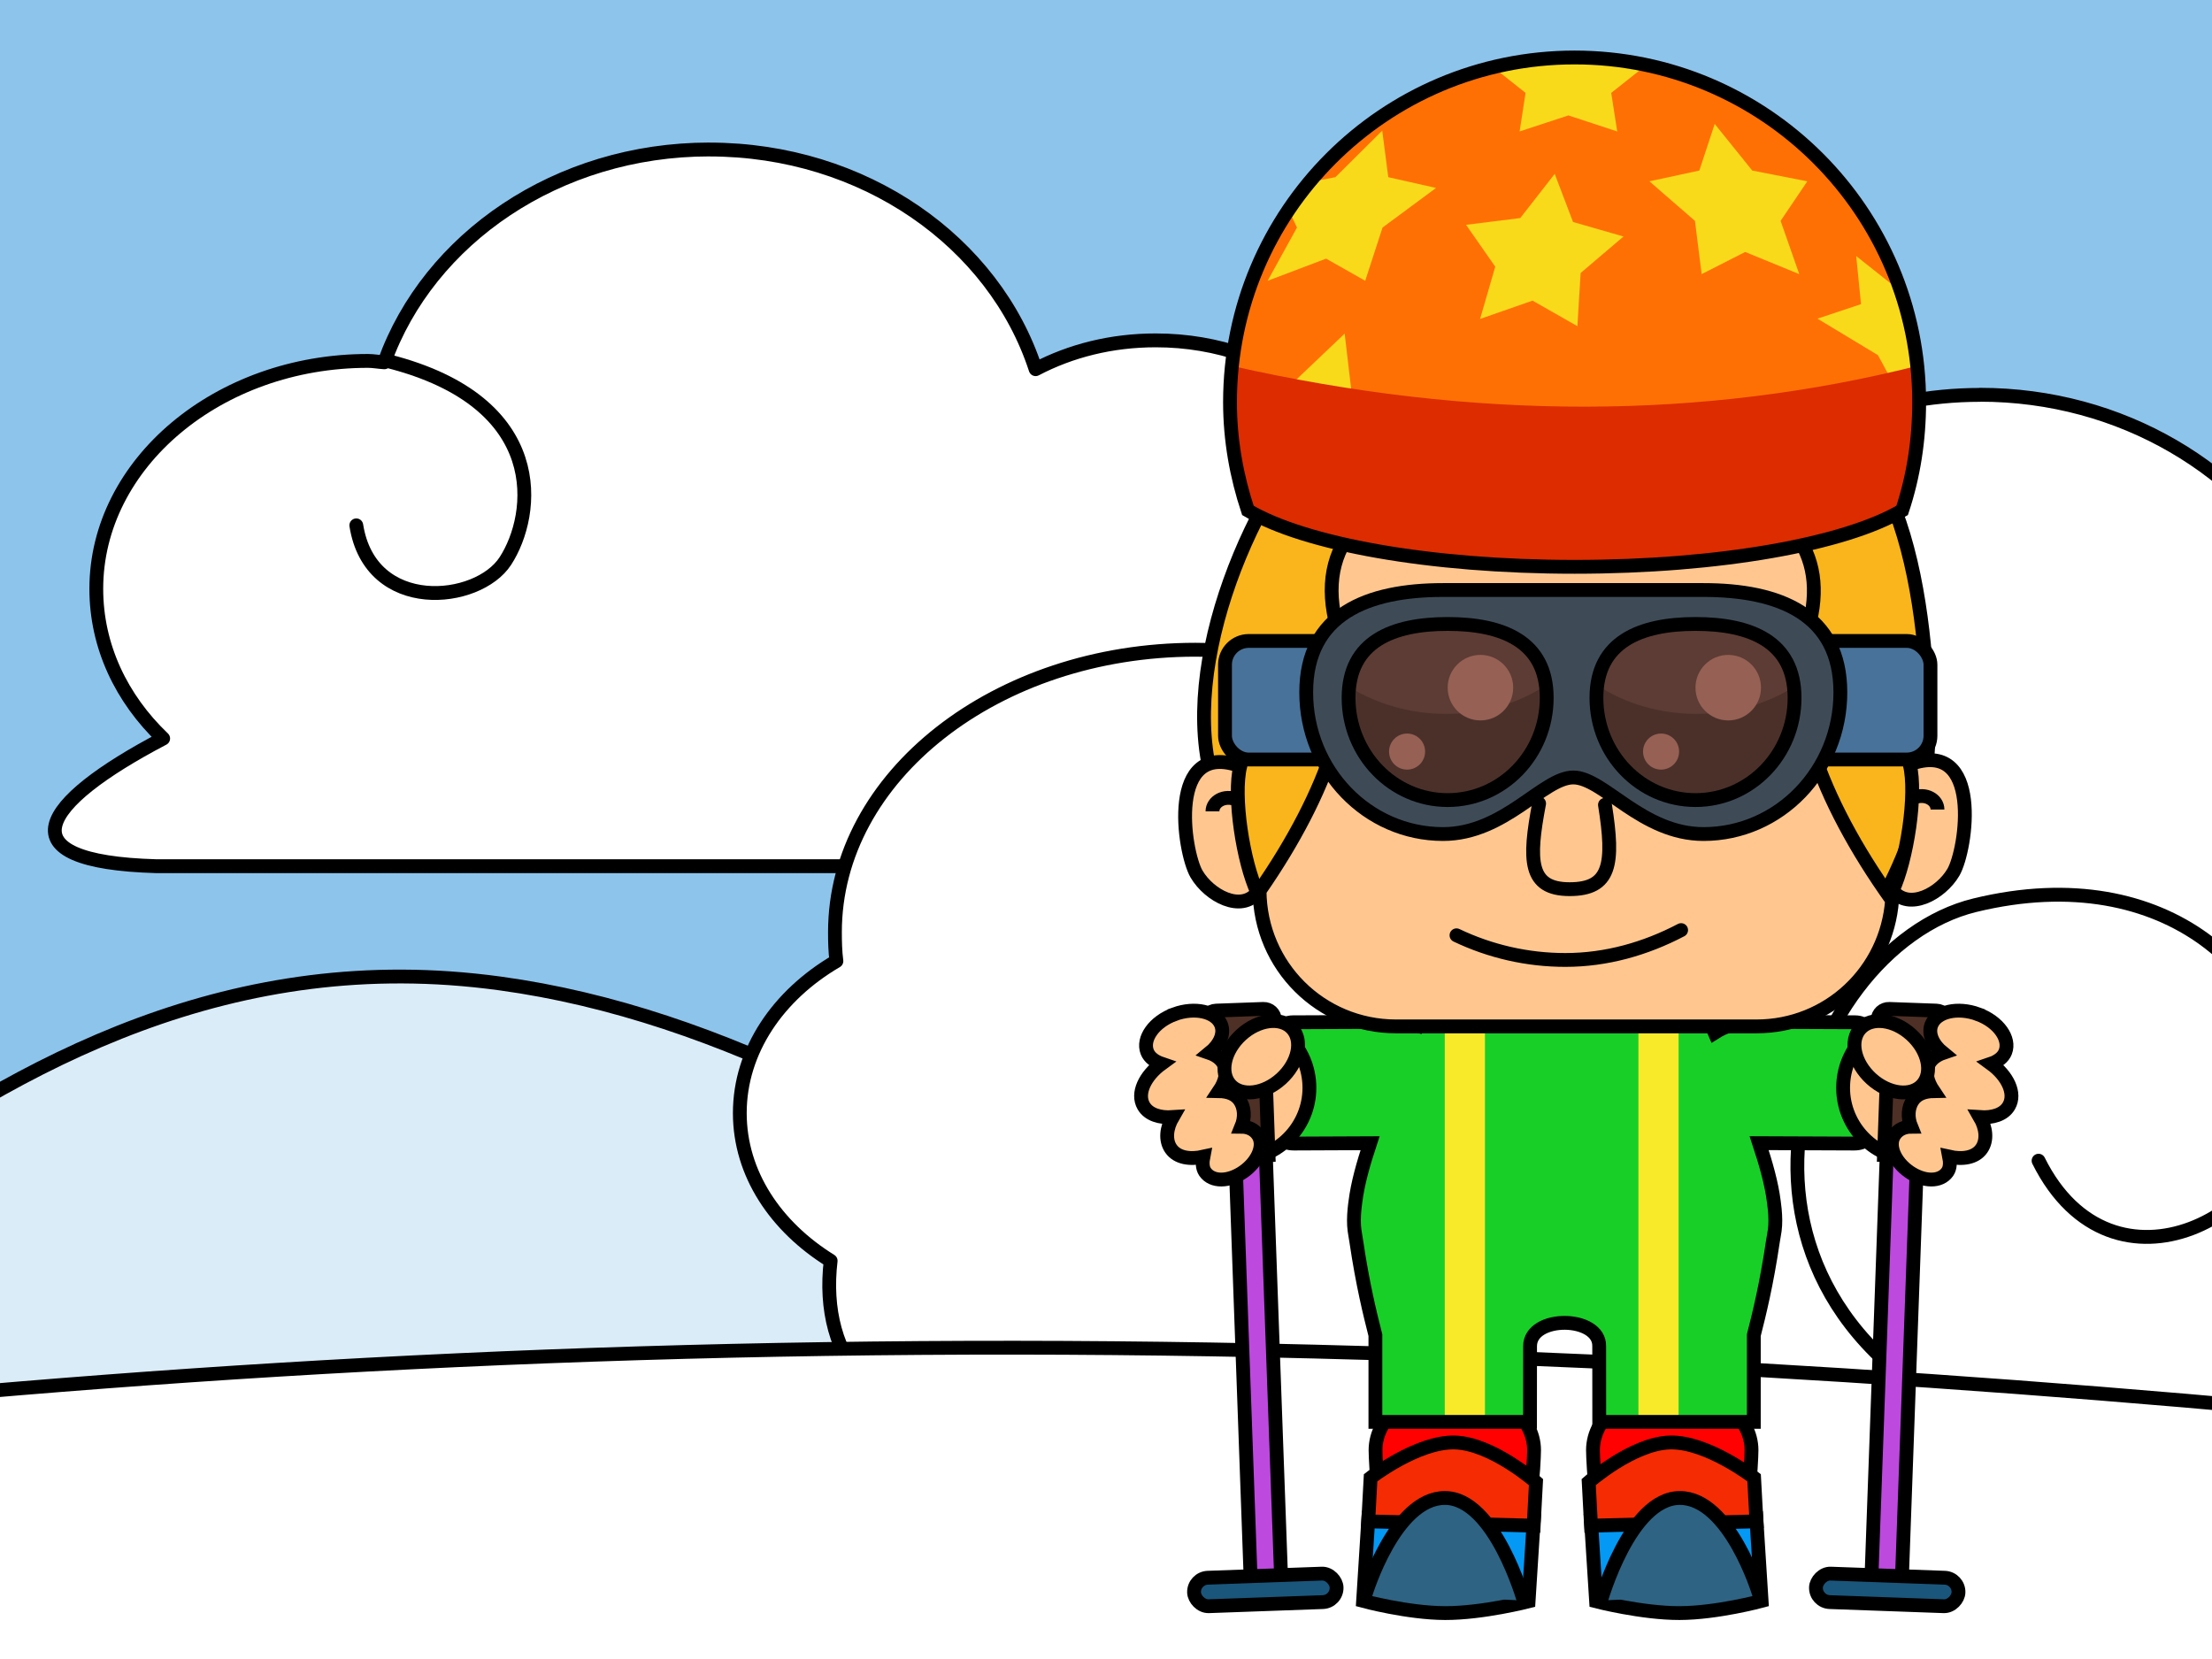 <?xml version="1.0" encoding="UTF-8" standalone="no"?>
<!-- Created with Inkscape (http://www.inkscape.org/) -->

<svg
   xmlns:dc="http://purl.org/dc/elements/1.1/"
   xmlns:cc="http://creativecommons.org/ns#"
   xmlns:rdf="http://www.w3.org/1999/02/22-rdf-syntax-ns#"
   xmlns:svg="http://www.w3.org/2000/svg"
   xmlns="http://www.w3.org/2000/svg"
   xmlns:sodipodi="http://sodipodi.sourceforge.net/DTD/sodipodi-0.dtd"
   xmlns:inkscape="http://www.inkscape.org/namespaces/inkscape"
   width="100%"
   height="100%"
   viewBox="0 0 80 60"
   id="ppvs"
   version="1.1"
   inkscape:version="0.91 r13725"
   sodipodi:docname="ski04.svg">
  <defs
     id="defs5015" />
  <sodipodi:namedview
     id="base"
     pagecolor="#ffffff"
     bordercolor="#666666"
     borderopacity="1.0"
     inkscape:pageopacity="0.0"
     inkscape:pageshadow="2"
     inkscape:zoom="2.9486973"
     inkscape:cx="36.799941"
     inkscape:cy="3.076257"
     inkscape:current-layer="layer1"
     inkscape:document-units="px"
     showgrid="false"
     inkscape:window-width="1125"
     inkscape:window-height="640"
     inkscape:window-x="50"
     inkscape:window-y="50"
     inkscape:window-maximized="0" />
  <g
     id="layer1"
     inkscape:label="Background"
     inkscape:groupmode="layer">
    <rect
       style="fill:#8dc4ec;color:#000000;clip-rule:nonzero;display:inline;overflow:visible;visibility:visible;opacity:1;isolation:auto;mix-blend-mode:normal;color-interpolation:sRGB;color-interpolation-filters:linearRGB;solid-color:#000000;solid-opacity:1;fill-opacity:1;fill-rule:nonzero;stroke-width:1;stroke-linecap:butt;stroke-linejoin:miter;stroke-miterlimit:4;stroke-dasharray:none;stroke-dashoffset:0;stroke-opacity:1;filter-blend-mode:normal;filter-gaussianBlur-deviation:0;color-rendering:auto;image-rendering:auto;shape-rendering:auto;text-rendering:auto;enable-background:accumulate"
       id="rect0001"
       width="80"
       height="60"
       x="0"
       y="0" />
    <path
       inkscape:connector-curvature="0"
       style="color:#000000;clip-rule:nonzero;display:inline;overflow:visible;visibility:visible;opacity:1;isolation:auto;mix-blend-mode:normal;color-interpolation:sRGB;color-interpolation-filters:linearRGB;solid-color:#000000;solid-opacity:1;fill:#dbecf9;fill-opacity:1;fill-rule:nonzero;stroke:#000000;stroke-width:0.5;stroke-linecap:square;stroke-linejoin:round;stroke-miterlimit:3.8;stroke-dasharray:none;stroke-dashoffset:0;stroke-opacity:1;marker:none;marker-start:none;marker-mid:none;marker-end:none;color-rendering:auto;image-rendering:auto;shape-rendering:auto;text-rendering:auto;enable-background:accumulate"
       d="M 16.264,35.38 C -2.301,34.098 -13.503,52.828 -25.943,57.329 l 12.153,36.373 -14.114,-1.337 -0.378,67.582 184.966,17.518 0.378,-67.582 -4.694,-0.445 c 7.466,-2.124 8.287,-4.066 -1.528,-5.15 C 79.212,96.378 50.099,39.953 18.085,35.568 17.47,35.484 16.863,35.422 16.264,35.38 Z"
       id="path4340-4" />
    <g
       id="g4483"
       transform="matrix(1.379,0,0,1.384,-27.684,47.729)">
      <path
         id="path2452-0"
         d="m 38.678,-30.58 c -3.982,0 -7.361,2.327 -8.522,5.561 -0.141,-0.007 -0.286,-0.036 -0.43,-0.036 -3.924,0 -7.125,2.679 -7.125,5.956 0,1.499 0.656,2.866 1.754,3.911 -3.241,1.693 -4.231,3.224 -0.179,3.337 0,0 25.263,0 31.581,0 1.754,0 2.357,-0.632 2.113,-1.543 1.393,-0.489 2.363,-1.762 2.363,-3.229 -2e-6,-1.893 -1.654,-3.408 -3.688,-3.408 -0.097,0 -0.192,-0.007 -0.286,0 0.037,-0.22 0.036,-0.453 0.036,-0.682 0,-2.694 -2.638,-4.879 -5.908,-4.879 -1.166,0 -2.234,0.273 -3.151,0.753 -1.088,-3.326 -4.5,-5.74 -8.558,-5.74 z"
         style="display:inline;overflow:visible;visibility:visible;fill:#ffffff;fill-opacity:1;fill-rule:evenodd;stroke:#000000;stroke-width:0.362;stroke-linecap:round;stroke-linejoin:round;stroke-miterlimit:4;stroke-dasharray:none;stroke-dashoffset:0;stroke-opacity:1;marker:none;enable-background:accumulate"
         inkscape:connector-curvature="0" />
      <path
         sodipodi:nodetypes="csc"
         id="path3255-8"
         d="m 30.258,-25.048 c 4.235,1.072 3.863,4.01 3.071,5.223 -0.724,1.109 -3.537,1.399 -3.909,-0.933"
         style="display:inline;overflow:visible;visibility:visible;fill:none;stroke:#000000;stroke-width:0.362;stroke-linecap:round;stroke-linejoin:round;stroke-miterlimit:4;stroke-dasharray:none;stroke-dashoffset:0;stroke-opacity:1;marker:none;enable-background:accumulate"
         inkscape:connector-curvature="0" />
    </g>
    <g
       id="g4471"
       transform="matrix(1.963,0,0,1.975,-107.619,16.841)">
      <path
         id="path2467-3"
         d="m 91.303,-1.296 c -3.755,0 -6.798,2.89 -6.828,6.47 -0.632,0.281 -1.18,0.697 -1.621,1.193 -1.057,-1.764 -3.339,-2.996 -6.005,-2.996 -3.666,0 -6.642,2.319 -6.642,5.171 0,0.178 0.004,0.357 0.027,0.53 -1.07,0.621 -1.78,1.637 -1.78,2.784 0,1.11 0.662,2.082 1.674,2.705 -0.21,1.771 0.795,3.235 3.507,3.235 6.642,0 25.4,0 25.4,0 2.339,0.031 3.546,-0.2 3.906,-0.61 2.249,-0.176 3.985,-1.32 3.985,-2.705 0,-1.039 -0.98,-1.925 -2.418,-2.387 0.301,-0.755 0.478,-1.549 0.478,-2.387 0,-3.765 -3.302,-6.916 -7.652,-7.584 -1.153,-2.052 -3.424,-3.421 -6.031,-3.421 z"
         style="display:inline;overflow:visible;visibility:visible;fill:#ffffff;fill-opacity:1;fill-rule:evenodd;stroke:#000000;stroke-width:0.254;stroke-linecap:round;stroke-linejoin:round;stroke-miterlimit:4;stroke-dasharray:none;stroke-dashoffset:0;stroke-opacity:1;marker:none;enable-background:accumulate"
         inkscape:connector-curvature="0" />
      <path
         sodipodi:nodetypes="cssc"
         id="path3498-4"
         d="m 91.895,17.778 c -6.292,-2.39 -3.962,-8.937 -0.685,-9.729 3.588,-0.867 5.763,1.365 5.763,3.509 0,2.145 -3.223,3.899 -4.591,1.17"
         style="display:inline;overflow:visible;visibility:visible;fill:none;stroke:#000000;stroke-width:0.254;stroke-linecap:round;stroke-linejoin:round;stroke-miterlimit:4;stroke-dasharray:none;stroke-dashoffset:0;stroke-opacity:1;marker:none;enable-background:accumulate"
         inkscape:connector-curvature="0" />
    </g>
    <path
       inkscape:connector-curvature="0"
       style="color:#000000;clip-rule:nonzero;display:inline;overflow:visible;visibility:visible;opacity:1;isolation:auto;mix-blend-mode:normal;color-interpolation:sRGB;color-interpolation-filters:linearRGB;solid-color:#000000;solid-opacity:1;fill:#ffffff;fill-opacity:1;fill-rule:nonzero;stroke:#000000;stroke-width:0.5;stroke-linecap:square;stroke-linejoin:round;stroke-miterlimit:3.8;stroke-dasharray:none;stroke-dashoffset:0;stroke-opacity:1;marker:none;marker-start:none;marker-mid:none;marker-end:none;color-rendering:auto;image-rendering:auto;shape-rendering:auto;text-rendering:auto;enable-background:accumulate"
       d="M 43.825,48.804 C -32.598,47.522 -78.707,66.252 -129.917,70.753 l 50.029,36.373 -58.101,-1.337 -1.555,67.582 761.406,17.518 1.555,-67.582 -19.325,-0.445 c 30.733,-2.124 34.111,-4.066 -6.291,-5.15 C 302.947,109.801 183.107,53.377 51.32,48.992 48.791,48.908 46.29,48.845 43.825,48.804 Z"
       id="path4340" />
    <g
       id="g4568"
       transform="translate(52.6,-8.8)" />
    <g
       id="g4411"
       transform="matrix(0.999,-0.036,0.036,0.999,-56.583,-6.943)" />
    <g
       id="g4732"
       transform="translate(17.342,12.71)">
      <path
         style="display:inline;fill:#f9b51b;fill-opacity:1;stroke:#000000;stroke-width:0.5;stroke-linecap:butt;stroke-linejoin:miter;stroke-miterlimit:4;stroke-dasharray:none;stroke-opacity:1"
         d="m 46.734,2.177 c -1.594,-1.948 -5.845,-3.808 -9.122,-3.188 0.354,0.177 0.974,0.531 0.974,0.531 0,0 -5.048,-0.089 -7.794,2.657 -2.745,2.745 -5.579,9.122 -4.251,13.461 1.328,4.339 2.48,4.959 2.923,5.579 0.177,-1.24 0.443,-1.506 0.443,-1.506 0,0 3.188,5.756 9.83,5.756 6.642,0 9.299,-5.225 9.299,-5.225 l 0.354,1.594 c 0,0 3.011,-3.542 3.011,-7.97 0,-4.428 -0.886,-12.133 -5.668,-11.69 z"
         id="path4238"
         inkscape:connector-curvature="0" />
      <path
         inkscape:connector-curvature="0"
         sodipodi:nodetypes="csccsc"
         id="path4540-7"
         d="m -9.463,46.318 c -1.58,0 -2.867,0.997 -2.867,2.22 0,0.205 0.043,1.142 0.11,1.331 1.838,0.498 3.676,0.488 5.514,0 0.066,-0.187 0.11,-1.128 0.11,-1.331 0,-1.224 -1.287,-2.22 -2.867,-2.22 z"
         style="display:inline;overflow:visible;visibility:visible;fill:#ad0202;fill-opacity:1;fill-rule:evenodd;stroke:none;stroke-width:0.5;marker:none;enable-background:accumulate"
         transform="translate(52.6,-8.8)" />
      <path
         inkscape:connector-curvature="0"
         id="path4542-6-1"
         d="m -9.478,46.331 c -1.58,0 -2.867,0.997 -2.867,2.22 0,0.069 0.028,0.268 0.037,0.444 1.892,0.477 3.806,0.469 5.698,0 0.009,-0.176 0,-0.377 0,-0.444 0,-1.224 -1.287,-2.22 -2.867,-2.22 z"
         style="display:inline;overflow:visible;visibility:visible;fill:#ff0101;fill-opacity:1;fill-rule:evenodd;stroke:none;stroke-width:0.5;marker:none;enable-background:accumulate"
         transform="translate(52.6,-8.8)" />
      <path
         inkscape:connector-curvature="0"
         style="display:inline;overflow:visible;visibility:visible;fill:none;stroke:#000000;stroke-width:0.5;stroke-linecap:round;stroke-linejoin:miter;stroke-miterlimit:4;stroke-dasharray:none;stroke-dashoffset:0;stroke-opacity:1;marker:none;enable-background:accumulate"
         d="m -9.463,46.318 c -1.58,0 -2.867,0.997 -2.867,2.22 0,0.205 0.043,1.142 0.11,1.331 1.838,0.498 3.676,0.488 5.514,0 0.066,-0.187 0.11,-1.128 0.11,-1.331 0,-1.224 -1.287,-2.22 -2.867,-2.22 z"
         id="path4544-3"
         sodipodi:nodetypes="csccsc"
         transform="translate(52.6,-8.8)" />
      <path
         style="display:inline;overflow:visible;visibility:visible;fill:#ad0202;fill-opacity:1;fill-rule:evenodd;stroke:none;stroke-width:0.5;marker:none;enable-background:accumulate"
         d="m -17.327,46.318 c -1.58,0 -2.867,0.997 -2.867,2.22 0,0.205 0.043,1.142 0.11,1.331 1.838,0.498 3.676,0.488 5.514,0 0.066,-0.187 0.11,-1.128 0.11,-1.331 0,-1.224 -1.287,-2.22 -2.867,-2.22 z"
         id="path3507-7-2-2"
         sodipodi:nodetypes="csccsc"
         inkscape:connector-curvature="0"
         transform="translate(52.6,-8.8)" />
      <path
         style="display:inline;overflow:visible;visibility:visible;fill:#ff0101;fill-opacity:1;fill-rule:evenodd;stroke:none;stroke-width:0.5;marker:none;enable-background:accumulate"
         d="m -17.342,46.331 c -1.58,0 -2.867,0.997 -2.867,2.22 0,0.069 0.028,0.268 0.037,0.444 1.892,0.477 3.806,0.469 5.698,0 0.009,-0.176 0,-0.377 0,-0.444 0,-1.224 -1.287,-2.22 -2.867,-2.22 z"
         id="path3512-6-6-7"
         inkscape:connector-curvature="0"
         transform="translate(52.6,-8.8)" />
      <path
         sodipodi:nodetypes="csccsc"
         id="path3517-5-4"
         d="m -17.327,46.318 c -1.58,0 -2.867,0.997 -2.867,2.22 0,0.205 0.043,1.142 0.11,1.331 1.838,0.498 3.676,0.488 5.514,0 0.066,-0.187 0.11,-1.128 0.11,-1.331 0,-1.224 -1.287,-2.22 -2.867,-2.22 z"
         style="display:inline;overflow:visible;visibility:visible;fill:none;stroke:#000000;stroke-width:0.5;stroke-linecap:round;stroke-linejoin:miter;stroke-miterlimit:4;stroke-dasharray:none;stroke-dashoffset:0;stroke-opacity:1;marker:none;enable-background:accumulate"
         inkscape:connector-curvature="0"
         transform="translate(52.6,-8.8)" />
      <path
         id="path4324-3-2"
         d="m 41.514,23.008 c -0.609,0.004 -1.334,0.031 -2.236,0.031 l -0.066,0 c -1.354,0 -2.326,-0.029 -3.059,0 -1.221,0.048 -1.781,0.281 -2.172,1.225 -0.011,0.026 -0.039,0.09 -0.051,0.117 -0.256,-0.083 -0.527,-0.136 -0.814,-0.135 l -3.697,0.016 c -0.723,0.003 -0.794,0.982 -0.783,2.197 0.01,1.215 -0.013,2.193 0.82,2.189 l 2.752,-0.012 c -0.243,0.736 -0.449,1.462 -0.529,2.111 -0.012,0.094 -0.026,0.185 -0.033,0.275 -0.026,0.273 -0.031,0.532 0,0.764 0.02,0.148 0.044,0.259 0.064,0.398 0.23,1.558 0.496,2.626 0.691,3.395 l 0,3.135 5.592,0 0.002,-2.736 c 0,-1.143 2.525,-1.112 2.5,0 l 0.002,2.736 5.59,0 0,-3.135 c 0.196,-0.768 0.461,-1.837 0.691,-3.395 0.022,-0.15 0.045,-0.238 0.066,-0.398 0.031,-0.232 0.026,-0.491 0,-0.764 -0.008,-0.091 -0.021,-0.181 -0.033,-0.275 -0.081,-0.65 -0.288,-1.377 -0.531,-2.113 l 3.434,0.014 c 0.833,0.004 0.808,-0.975 0.818,-2.189 0.01,-1.215 -0.058,-2.194 -0.781,-2.197 l -3.697,-0.016 c -0.515,-0.002 -0.99,0.146 -1.383,0.395 -0.042,-0.097 -0.128,-0.294 -0.162,-0.377 -0.469,-1.132 -1.166,-1.266 -2.994,-1.256 z"
         style="color:#000000;display:inline;overflow:visible;visibility:visible;fill:#18cf28;fill-opacity:1;stroke:none;stroke-width:0.5;marker:none;enable-background:accumulate"
         inkscape:connector-curvature="0" />
      <path
         style="color:#000000;clip-rule:nonzero;display:inline;overflow:visible;visibility:visible;opacity:1;isolation:auto;mix-blend-mode:normal;color-interpolation:sRGB;color-interpolation-filters:linearRGB;solid-color:#000000;solid-opacity:1;fill:#f9ea29;fill-opacity:1;fill-rule:nonzero;stroke:none;stroke-width:0.5;stroke-linecap:square;stroke-linejoin:round;stroke-miterlimit:3.8;stroke-dasharray:none;stroke-dashoffset:0;stroke-opacity:1;marker:none;marker-start:none;marker-mid:none;marker-end:none;color-rendering:auto;image-rendering:auto;shape-rendering:auto;text-rendering:auto;enable-background:accumulate"
         d="m -10.686,31.819 0,15.695 1.453,0 0,-15.549 c -0.362,-0.106 -0.855,-0.139 -1.453,-0.146 z m -5.764,0.02 c -0.531,0.021 -0.919,0.093 -1.24,0.227 l 0,15.449 1.453,0 0,-15.676 c -0.053,0.002 -0.162,-0.002 -0.213,0 z"
         id="rect4234-9"
         inkscape:connector-curvature="0"
         transform="translate(52.6,-8.8)" />
      <path
         id="path4322-1-5"
         d="m 41.514,23.008 c -0.609,0.004 -1.334,0.031 -2.236,0.031 l -0.066,0 c -1.354,0 -2.326,-0.029 -3.059,0 -1.221,0.048 -1.781,0.281 -2.172,1.225 -0.011,0.026 -0.039,0.09 -0.051,0.117 -0.256,-0.083 -0.527,-0.136 -0.814,-0.135 l -3.697,0.016 c -0.723,0.003 -0.794,0.982 -0.783,2.197 0.01,1.215 -0.013,2.193 0.82,2.189 l 2.752,-0.012 c -0.243,0.736 -0.449,1.462 -0.529,2.111 -0.012,0.094 -0.026,0.185 -0.033,0.275 -0.026,0.273 -0.031,0.532 0,0.764 0.02,0.148 0.044,0.259 0.064,0.398 0.23,1.558 0.496,2.626 0.691,3.395 l 0,3.135 5.592,0 0.002,-2.736 c 0,-1.143 2.525,-1.112 2.5,0 l 0.002,2.736 5.59,0 0,-3.135 c 0.196,-0.768 0.461,-1.837 0.691,-3.395 0.022,-0.15 0.045,-0.238 0.066,-0.398 0.031,-0.232 0.026,-0.491 0,-0.764 -0.008,-0.091 -0.021,-0.181 -0.033,-0.275 -0.081,-0.65 -0.288,-1.377 -0.531,-2.113 l 3.434,0.014 c 0.833,0.004 0.808,-0.975 0.818,-2.189 0.01,-1.215 -0.058,-2.194 -0.781,-2.197 l -3.697,-0.016 c -0.515,-0.002 -0.99,0.146 -1.383,0.395 -0.042,-0.097 -0.128,-0.294 -0.162,-0.377 -0.469,-1.132 -1.166,-1.266 -2.994,-1.256 z"
         style="color:#000000;display:inline;overflow:visible;visibility:visible;fill:none;stroke:#000000;stroke-width:0.5;stroke-linecap:round;stroke-linejoin:miter;stroke-miterlimit:4;stroke-dasharray:none;stroke-dashoffset:0;stroke-opacity:1;marker:none;enable-background:accumulate"
         inkscape:connector-curvature="0" />
      <path
         inkscape:connector-curvature="0"
         id="rect3413"
         d="m 36.868,4.067 c -0.47,0.045 -0.956,0.135 -1.5,0.281 -3.457,0.931 -5.314,2.778 -4.25,5.969 0.713,2.138 -0.4,5.581 -2.906,9.188 0.017,2.721 2.212,4.906 4.938,4.906 l 13.031,0 c 2.608,0 4.713,-2.006 4.906,-4.562 -2.67,-3.725 -3.859,-7.328 -3.125,-9.531 0.985,-2.955 -0.557,-4.729 -3.531,-5.719 -1.77,1.92 -3.256,2.824 -6.781,2.938 -1.728,0.133 1.188,-1.188 1.188,-1.188 0,0 -1.178,0.25 -2.375,0.25 -0.651,0 -0.176,-1.311 0.406,-2.531 z"
         style="color:#000000;display:inline;overflow:visible;visibility:visible;fill:#ffc78f;fill-opacity:1;fill-rule:evenodd;stroke:#000000;stroke-width:0.5;stroke-linecap:round;stroke-linejoin:round;stroke-miterlimit:4;stroke-dasharray:none;stroke-dashoffset:0;stroke-opacity:1;marker:none;enable-background:accumulate" />
      <path
         inkscape:connector-curvature="0"
         sodipodi:nodetypes="csc"
         id="path4381-4"
         d="m 38.322,16.349 c -0.394,2.066 -0.372,3.099 1.103,3.099 1.476,0 1.623,-0.9 1.279,-3.05"
         style="display:inline;fill:#ffc78f;fill-opacity:1;stroke:#000000;stroke-width:0.5;stroke-linecap:round;stroke-linejoin:miter;stroke-miterlimit:4;stroke-dasharray:none;stroke-opacity:1" />
      <path
         inkscape:connector-curvature="0"
         sodipodi:nodetypes="cscc"
         id="path3688-1-7"
         d="m 27.513,14.998 c -2.656,-0.972 -2.055,3.098 -1.578,3.907 0.458,0.777 1.61,1.395 2.197,0.661 -0.514,-1.101 -0.888,-3.478 -0.619,-4.568 z"
         style="display:inline;fill:#ffc78f;fill-opacity:1;fill-rule:evenodd;stroke:#000000;stroke-width:0.5;stroke-linecap:butt;stroke-linejoin:miter;stroke-miterlimit:4;stroke-dasharray:none;stroke-opacity:1" />
      <path
         inkscape:connector-curvature="0"
         id="path3690-5-2"
         d="m 27.392,16.21 c -0.461,-0.192 -0.883,0.077 -0.883,0.423"
         style="display:inline;fill:none;stroke:#000000;stroke-width:0.5;stroke-linecap:butt;stroke-linejoin:miter;stroke-miterlimit:4;stroke-dasharray:none;stroke-opacity:1" />
      <path
         style="display:inline;fill:#ffc78f;fill-opacity:1;fill-rule:evenodd;stroke:#000000;stroke-width:0.5;stroke-linecap:butt;stroke-linejoin:miter;stroke-miterlimit:4;stroke-dasharray:none;stroke-opacity:1"
         d="m 51.726,14.932 c 2.656,-0.972 2.055,3.098 1.578,3.907 -0.458,0.777 -1.61,1.395 -2.197,0.661 0.514,-1.101 0.888,-3.478 0.619,-4.568 z"
         id="path4275"
         sodipodi:nodetypes="cscc"
         inkscape:connector-curvature="0" />
      <path
         style="display:inline;fill:none;stroke:#000000;stroke-width:0.5;stroke-linecap:butt;stroke-linejoin:miter;stroke-miterlimit:4;stroke-dasharray:none;stroke-opacity:1"
         d="m 51.847,16.144 c 0.461,-0.192 0.883,0.077 0.883,0.423"
         id="path4277"
         inkscape:connector-curvature="0" />
      <circle
         id="path4471-9"
         style="color:#000000;display:inline;overflow:visible;visibility:visible;fill:#ffffff;fill-opacity:1;fill-rule:evenodd;stroke:#000000;stroke-width:0.5;stroke-linecap:round;stroke-linejoin:round;stroke-miterlimit:4;stroke-dasharray:none;stroke-dashoffset:0;stroke-opacity:1;marker:none;enable-background:accumulate"
         cx="35.162"
         cy="14.196"
         r="1.964" />
      <ellipse
         style="display:inline;overflow:visible;visibility:visible;fill:#000000;fill-opacity:1;fill-rule:evenodd;stroke:none;stroke-width:0.5;marker:none;enable-background:accumulate"
         id="path4467-8"
         cx="35.228"
         cy="14.175"
         rx="1.054"
         ry="1.054" />
      <ellipse
         style="display:inline;overflow:visible;visibility:visible;fill:#ffffff;fill-opacity:1;fill-rule:evenodd;stroke:none;stroke-width:0.5;marker:none;enable-background:accumulate"
         id="path4469-7"
         cx="34.964"
         cy="13.867"
         rx="0.444"
         ry="0.423" />
      <circle
         transform="scale(-1,1)"
         style="color:#000000;display:inline;overflow:visible;visibility:visible;fill:#ffffff;fill-opacity:1;fill-rule:evenodd;stroke:#000000;stroke-width:0.5;stroke-linecap:round;stroke-linejoin:round;stroke-miterlimit:4;stroke-dasharray:none;stroke-dashoffset:0;stroke-opacity:1;marker:none;enable-background:accumulate"
         id="path4490-7"
         cx="-43.99"
         cy="14.196"
         r="1.964" />
      <ellipse
         transform="scale(-1,1)"
         id="path4492-3"
         style="display:inline;overflow:visible;visibility:visible;fill:#000000;fill-opacity:1;fill-rule:evenodd;stroke:none;stroke-width:0.5;marker:none;enable-background:accumulate"
         cx="-43.925"
         cy="14.175"
         rx="1.054"
         ry="1.054" />
      <ellipse
         transform="scale(-1,1)"
         id="path4494-6"
         style="display:inline;overflow:visible;visibility:visible;fill:#ffffff;fill-opacity:1;fill-rule:evenodd;stroke:none;stroke-width:0.5;marker:none;enable-background:accumulate"
         cx="-43.708"
         cy="13.867"
         rx="0.444"
         ry="0.423" />
      <path
         style="display:inline;fill:#ffc78f;fill-opacity:1;stroke:none"
         d="m 32.843,13.751 c 0.362,-0.181 4.074,-1.177 4.074,-1.177 0,0 -1.267,-2.173 -3.078,-1.449 -1.811,0.724 -0.996,2.626 -0.996,2.626 z"
         id="path4347"
         inkscape:connector-curvature="0"
         sodipodi:nodetypes="cc" />
      <path
         sodipodi:nodetypes="cc"
         inkscape:connector-curvature="0"
         id="path4345"
         d="m 32.843,13.751 c 0.362,-0.181 4.074,-1.177 4.074,-1.177"
         style="display:inline;fill:none;stroke:#000000;stroke-width:0.5;stroke-linecap:round;stroke-linejoin:miter;stroke-miterlimit:4;stroke-dasharray:none;stroke-opacity:1" />
      <path
         sodipodi:nodetypes="cc"
         inkscape:connector-curvature="0"
         id="path4349"
         d="m 46.395,13.751 c -0.362,-0.181 -4.074,-1.177 -4.074,-1.177 0,0 1.267,-2.173 3.078,-1.449 1.811,0.724 0.996,2.626 0.996,2.626 z"
         style="display:inline;fill:#ffc78f;fill-opacity:1;stroke:none" />
      <path
         style="display:inline;fill:none;stroke:#000000;stroke-width:0.5;stroke-linecap:round;stroke-linejoin:miter;stroke-miterlimit:4;stroke-dasharray:none;stroke-opacity:1"
         d="m 46.395,13.751 c -0.362,-0.181 -4.074,-1.177 -4.074,-1.177"
         id="path4351"
         inkscape:connector-curvature="0"
         sodipodi:nodetypes="cc" />
      <rect
         ry="0.86"
         rx="0.86"
         y="10.129"
         x="34.201"
         height="1.72"
         width="3.078"
         id="rect4374"
         style="color:#000000;clip-rule:nonzero;display:inline;overflow:visible;visibility:visible;opacity:1;isolation:auto;mix-blend-mode:normal;color-interpolation:sRGB;color-interpolation-filters:linearRGB;solid-color:#000000;solid-opacity:1;fill:#f9b51b;fill-opacity:1;fill-rule:nonzero;stroke:#000000;stroke-width:0.5;stroke-linecap:butt;stroke-linejoin:miter;stroke-miterlimit:4;stroke-dasharray:none;stroke-dashoffset:0;stroke-opacity:1;marker:none;color-rendering:auto;image-rendering:auto;shape-rendering:auto;text-rendering:auto;enable-background:accumulate" />
      <rect
         transform="scale(-1,1)"
         style="color:#000000;clip-rule:nonzero;display:inline;overflow:visible;visibility:visible;opacity:1;isolation:auto;mix-blend-mode:normal;color-interpolation:sRGB;color-interpolation-filters:linearRGB;solid-color:#000000;solid-opacity:1;fill:#f9b51b;fill-opacity:1;fill-rule:nonzero;stroke:#000000;stroke-width:0.5;stroke-linecap:butt;stroke-linejoin:miter;stroke-miterlimit:4;stroke-dasharray:none;stroke-dashoffset:0;stroke-opacity:1;marker:none;color-rendering:auto;image-rendering:auto;shape-rendering:auto;text-rendering:auto;enable-background:accumulate"
         id="rect4376"
         width="3.078"
         height="1.72"
         x="-45.037"
         y="10.129"
         rx="0.86"
         ry="0.86" />
      <path
         inkscape:connector-curvature="0"
         sodipodi:nodetypes="csc"
         id="path4383"
         d="m 35.334,21.116 c 1.224,0.584 2.564,0.892 3.938,0.892 1.477,0 2.892,-0.402 4.186,-1.08"
         style="display:inline;overflow:visible;visibility:visible;fill:none;stroke:#000000;stroke-width:0.5;stroke-linecap:round;stroke-linejoin:round;stroke-miterlimit:4;stroke-dasharray:none;stroke-dashoffset:0;stroke-opacity:1;marker:none;enable-background:accumulate" />
      <g
         transform="translate(-0.2,-10.4)"
         id="g4557">
        <path
           style="color:#000000;display:inline;overflow:visible;visibility:visible;fill:#ff7004;fill-opacity:1;fill-rule:evenodd;stroke:none;stroke-width:0.5;marker:none;enable-background:accumulate"
           d="m 39.805,-0.231 c -6.881,0 -12.462,5.582 -12.462,12.464 0,1.372 0.238,2.683 0.647,3.917 2.048,1.215 6.567,2.04 11.815,2.04 5.248,0 9.79,-0.824 11.847,-2.04 0.41,-1.235 0.615,-2.545 0.615,-3.917 0,-6.882 -5.582,-12.464 -12.462,-12.464 z"
           id="path4932-8-1"
           inkscape:connector-curvature="0" />
        <path
           style="color:#000000;clip-rule:nonzero;display:inline;overflow:visible;visibility:visible;opacity:1;isolation:auto;mix-blend-mode:normal;color-interpolation:sRGB;color-interpolation-filters:linearRGB;solid-color:#000000;solid-opacity:1;fill:#f9da1b;fill-opacity:1;fill-rule:nonzero;stroke:none;stroke-width:0.5;stroke-linecap:butt;stroke-linejoin:miter;stroke-miterlimit:4;stroke-dasharray:none;stroke-dashoffset:0;stroke-opacity:1;marker:none;marker-start:none;marker-mid:none;marker-end:none;color-rendering:auto;image-rendering:auto;shape-rendering:auto;text-rendering:auto;enable-background:accumulate"
           d="m 49.99,6.95 0.174,1.74 -1.574,0.525 2.187,1.32 1.041,1.924 0.443,-0.348 C 52.248,10.752 52.011,9.448 51.595,8.225 L 49.99,6.95 Z"
           id="path4332"
           inkscape:connector-curvature="0" />
        <path
           style="color:#000000;clip-rule:nonzero;display:inline;overflow:visible;visibility:visible;opacity:1;isolation:auto;mix-blend-mode:normal;color-interpolation:sRGB;color-interpolation-filters:linearRGB;solid-color:#000000;solid-opacity:1;fill:#f9da1b;fill-opacity:1;fill-rule:nonzero;stroke:none;stroke-width:0.5;stroke-linecap:butt;stroke-linejoin:miter;stroke-miterlimit:4;stroke-dasharray:none;stroke-dashoffset:0;stroke-opacity:1;marker:none;marker-start:none;marker-mid:none;marker-end:none;color-rendering:auto;image-rendering:auto;shape-rendering:auto;text-rendering:auto;enable-background:accumulate"
           d="m 29.09,12.036 2.4,-2.28 0.325,2.768 z"
           id="path4337"
           inkscape:connector-curvature="0"
           sodipodi:nodetypes="cccc" />
        <path
           style="color:#000000;display:inline;overflow:visible;visibility:visible;fill:#dc2c00;fill-opacity:1;stroke:none;stroke-width:0.5;marker:none;enable-background:accumulate"
           d="m 27.407,10.923 c -0.045,0.429 -0.065,0.854 -0.065,1.295 0,1.372 0.238,2.683 0.647,3.917 2.048,1.215 6.567,2.04 11.815,2.04 5.248,0 9.79,-0.824 11.847,-2.04 0.41,-1.235 0.615,-2.545 0.615,-3.917 0,-0.441 -0.019,-0.866 -0.065,-1.295 -7.726,1.94 -15.977,1.993 -24.795,0 z"
           id="rect5151-3-1"
           inkscape:connector-curvature="0"
           sodipodi:nodetypes="cscscsccc" />
        <path
           style="color:#000000;clip-rule:nonzero;display:inline;overflow:visible;visibility:visible;opacity:1;isolation:auto;mix-blend-mode:normal;color-interpolation:sRGB;color-interpolation-filters:linearRGB;solid-color:#000000;solid-opacity:1;fill:#f9da1b;fill-opacity:1;fill-rule:nonzero;stroke:none;stroke-width:0.5;stroke-linecap:butt;stroke-linejoin:miter;stroke-miterlimit:4;stroke-dasharray:none;stroke-dashoffset:0;stroke-opacity:1;marker:none;marker-start:none;marker-mid:none;marker-end:none;color-rendering:auto;image-rendering:auto;shape-rendering:auto;text-rendering:auto;enable-background:accumulate"
           d="M 32.849,2.413 31.154,4.098 30.218,4.274 C 29.95,4.597 29.697,4.933 29.462,5.282 l 0.303,0.637 -1.061,1.926 2.115,-0.801 1.414,0.801 0.627,-1.926 1.936,-1.432 -1.729,-0.389 -0.219,-1.686 z"
           id="path4318"
           inkscape:connector-curvature="0" />
        <path
           style="color:#000000;clip-rule:nonzero;display:inline;overflow:visible;visibility:visible;opacity:1;isolation:auto;mix-blend-mode:normal;color-interpolation:sRGB;color-interpolation-filters:linearRGB;solid-color:#000000;solid-opacity:1;fill:#f9da1b;fill-opacity:1;fill-rule:nonzero;stroke:none;stroke-width:0.5;stroke-linecap:butt;stroke-linejoin:miter;stroke-miterlimit:4;stroke-dasharray:none;stroke-dashoffset:0;stroke-opacity:1;marker:none;marker-start:none;marker-mid:none;marker-end:none;color-rendering:auto;image-rendering:auto;shape-rendering:auto;text-rendering:auto;enable-background:accumulate"
           d="m 39.804,-0.232 c -1.012,0 -1.99,0.134 -2.932,0.361 l 1.16,0.92 -0.215,1.395 1.764,-0.58 1.766,0.58 -0.217,-1.395 1.271,-1.006 c -0.838,-0.178 -1.707,-0.275 -2.598,-0.275 z"
           id="path4320"
           inkscape:connector-curvature="0" />
        <path
           inkscape:connector-curvature="0"
           id="path5149-5-2"
           d="m 39.805,-0.231 c -6.881,0 -12.462,5.582 -12.462,12.464 0,1.372 0.238,2.683 0.647,3.917 2.048,1.215 6.567,2.04 11.815,2.04 5.248,0 9.79,-0.824 11.847,-2.04 0.41,-1.235 0.615,-2.545 0.615,-3.917 0,-6.882 -5.582,-12.464 -12.462,-12.464 z"
           style="color:#000000;display:inline;overflow:visible;visibility:visible;fill:none;stroke:#000000;stroke-width:0.5;stroke-linecap:round;stroke-linejoin:miter;stroke-miterlimit:4;stroke-dasharray:none;stroke-dashoffset:0;stroke-opacity:1;marker:none;enable-background:accumulate" />
        <path
           sodipodi:type="star"
           style="color:#000000;clip-rule:nonzero;display:inline;overflow:visible;visibility:visible;opacity:1;isolation:auto;mix-blend-mode:normal;color-interpolation:sRGB;color-interpolation-filters:linearRGB;solid-color:#000000;solid-opacity:1;fill:#f9da1b;fill-opacity:1;fill-rule:nonzero;stroke:none;stroke-width:0.5;stroke-linecap:butt;stroke-linejoin:miter;stroke-miterlimit:4;stroke-dasharray:none;stroke-dashoffset:0;stroke-opacity:1;marker:none;marker-start:none;marker-mid:none;marker-end:none;color-rendering:auto;image-rendering:auto;shape-rendering:auto;text-rendering:auto;enable-background:accumulate"
           id="path4322"
           sodipodi:sides="5"
           sodipodi:cx="40.159492"
           sodipodi:cy="24.587387"
           sodipodi:r1="3.0031154"
           sodipodi:r2="1.6284537"
           sodipodi:arg1="-1.5707963"
           sodipodi:arg2="-0.94247777"
           inkscape:flatsided="false"
           inkscape:rounded="0"
           inkscape:randomized="0"
           d="m 40.159,21.584 0.957,1.686 1.899,0.389 -1.307,1.431 0.216,1.926 -1.765,-0.801 -1.765,0.801 0.216,-1.926 -1.307,-1.431 1.899,-0.389 z"
           inkscape:transform-center-y="-0.10933703"
           transform="matrix(0.997,0.074,-0.173,0.99,2.782,-20.362)"
           inkscape:transform-center-x="-0.14114629" />
        <path
           inkscape:transform-center-y="-0.17616043"
           d="m 47.406,20.91 0.957,1.686 1.899,0.389 -1.307,1.431 0.216,1.926 -1.765,-0.801 -1.765,0.801 0.216,-1.926 -1.307,-1.431 1.899,-0.389 z"
           inkscape:randomized="0"
           inkscape:rounded="0"
           inkscape:flatsided="false"
           sodipodi:arg2="-0.94247777"
           sodipodi:arg1="-1.5707963"
           sodipodi:r2="1.6284537"
           sodipodi:r1="3.0031154"
           sodipodi:cy="23.913235"
           sodipodi:cx="47.40617"
           sodipodi:sides="5"
           id="path4324"
           style="color:#000000;clip-rule:nonzero;display:inline;overflow:visible;visibility:visible;opacity:1;isolation:auto;mix-blend-mode:normal;color-interpolation:sRGB;color-interpolation-filters:linearRGB;solid-color:#000000;solid-opacity:1;fill:#f9da1b;fill-opacity:1;fill-rule:nonzero;stroke:none;stroke-width:0.5;stroke-linecap:butt;stroke-linejoin:miter;stroke-miterlimit:4;stroke-dasharray:none;stroke-dashoffset:0;stroke-opacity:1;marker:none;marker-start:none;marker-mid:none;marker-end:none;color-rendering:auto;image-rendering:auto;shape-rendering:auto;text-rendering:auto;enable-background:accumulate"
           sodipodi:type="star"
           transform="matrix(1,0,0.238,1,-7.51,-18.738)"
           inkscape:transform-center-x="0.19467958" />
      </g>
      <g
         transform="translate(-24.854,-41.15)"
         id="g4287">
        <rect
           ry="0.858"
           rx="0.858"
           y="51.621"
           x="51.816"
           height="4.288"
           width="7.29"
           id="rect4285"
           style="color:#000000;clip-rule:nonzero;display:inline;overflow:visible;visibility:visible;opacity:1;isolation:auto;mix-blend-mode:normal;color-interpolation:sRGB;color-interpolation-filters:linearRGB;solid-color:#000000;solid-opacity:1;fill:#487299;fill-opacity:1;fill-rule:nonzero;stroke:#000000;stroke-width:0.5;stroke-linecap:square;stroke-linejoin:round;stroke-miterlimit:3.8;stroke-dasharray:none;stroke-dashoffset:0;stroke-opacity:1;marker:none;marker-start:none;marker-mid:none;marker-end:none;color-rendering:auto;image-rendering:auto;shape-rendering:auto;text-rendering:auto;enable-background:accumulate" />
        <rect
           style="color:#000000;clip-rule:nonzero;display:inline;overflow:visible;visibility:visible;opacity:1;isolation:auto;mix-blend-mode:normal;color-interpolation:sRGB;color-interpolation-filters:linearRGB;solid-color:#000000;solid-opacity:1;fill:#487299;fill-opacity:1;fill-rule:nonzero;stroke:#000000;stroke-width:0.5;stroke-linecap:square;stroke-linejoin:round;stroke-miterlimit:3.8;stroke-dasharray:none;stroke-dashoffset:0;stroke-opacity:1;marker:none;marker-start:none;marker-mid:none;marker-end:none;color-rendering:auto;image-rendering:auto;shape-rendering:auto;text-rendering:auto;enable-background:accumulate"
           id="rect4283"
           width="7.933"
           height="4.288"
           x="69.397"
           y="51.621"
           rx="0.858"
           ry="0.858" />
        <path
           style="color:#000000;display:inline;overflow:visible;visibility:visible;fill:#3e4b57;fill-opacity:1;stroke:#000000;stroke-width:0.5;stroke-opacity:1;marker:none;enable-background:accumulate"
           d="m 59.701,49.779 c -2.733,0 -4.948,0.875 -4.948,3.703 0,2.828 2.215,5.122 4.948,5.122 2.229,0 3.619,-2.046 4.711,-2.046 1.092,0 2.482,2.046 4.711,2.046 2.733,0 4.948,-2.293 4.948,-5.122 0,-2.828 -2.215,-3.703 -4.948,-3.703 z"
           id="path4278"
           inkscape:connector-curvature="0"
           sodipodi:nodetypes="csszsscc" />
        <path
           style="color:#000000;display:inline;overflow:visible;visibility:visible;fill:#4b302a;fill-opacity:1;fill-rule:nonzero;stroke:none;stroke-width:0.5;marker:none;enable-background:accumulate"
           d="m 63.451,53.679 c 0,2.042 -1.604,3.697 -3.583,3.697 -1.979,0 -3.583,-1.655 -3.583,-3.697 0,-2.042 1.604,-2.673 3.583,-2.673 1.979,0 3.583,0.631 3.583,2.673 z"
           id="path4241-1"
           inkscape:connector-curvature="0"
           sodipodi:nodetypes="sssss" />
        <path
           inkscape:connector-curvature="0"
           style="color:#000000;display:inline;overflow:visible;visibility:visible;fill:#ad786b;fill-opacity:0.167;fill-rule:nonzero;stroke:none;stroke-width:0.5;marker:none;enable-background:accumulate"
           d="m 59.88,51.01 c -1.844,0 -3.364,0.554 -3.562,2.281 0.938,0.583 2.157,0.969 3.5,0.969 1.399,0 2.642,-0.404 3.594,-1.031 -0.227,-1.678 -1.709,-2.219 -3.531,-2.219 z"
           id="path4246-4" />
        <circle
           style="color:#000000;display:inline;overflow:visible;visibility:visible;fill:#966054;fill-opacity:1;fill-rule:nonzero;stroke:none;stroke-width:0.5;marker:none;enable-background:accumulate"
           id="path4251-9"
           cx="61.054"
           cy="53.31"
           r="1.185" />
        <path
           sodipodi:nodetypes="sssss"
           inkscape:connector-curvature="0"
           id="path4253-6"
           d="m 63.451,53.679 c 0,2.042 -1.604,3.697 -3.583,3.697 -1.979,0 -3.583,-1.655 -3.583,-3.697 0,-2.042 1.604,-2.673 3.583,-2.673 1.979,0 3.583,0.631 3.583,2.673 z"
           style="color:#000000;display:inline;overflow:visible;visibility:visible;fill:none;stroke:#000000;stroke-width:0.5;stroke-opacity:1;marker:none;enable-background:accumulate" />
        <path
           sodipodi:nodetypes="sssss"
           inkscape:connector-curvature="0"
           id="path4255-5"
           d="m 65.249,53.679 c 0,2.042 1.604,3.697 3.583,3.697 1.979,0 3.583,-1.655 3.583,-3.697 0,-2.042 -1.604,-2.673 -3.583,-2.673 -1.979,0 -3.583,0.631 -3.583,2.673 z"
           style="color:#000000;display:inline;overflow:visible;visibility:visible;fill:#4b302a;fill-opacity:1;fill-rule:nonzero;stroke:none;stroke-width:0.5;marker:none;enable-background:accumulate" />
        <path
           id="path4257-9"
           d="m 68.82,51.01 c 1.844,0 3.364,0.554 3.562,2.281 -0.938,0.583 -2.157,0.969 -3.5,0.969 -1.399,0 -2.642,-0.404 -3.594,-1.031 0.227,-1.678 1.709,-2.219 3.531,-2.219 z"
           style="color:#000000;display:inline;overflow:visible;visibility:visible;fill:#ad786b;fill-opacity:0.167;fill-rule:nonzero;stroke:none;stroke-width:0.5;marker:none;enable-background:accumulate"
           inkscape:connector-curvature="0" />
        <circle
           transform="scale(-1,1)"
           id="path4259-4"
           style="color:#000000;display:inline;overflow:visible;visibility:visible;fill:#966054;fill-opacity:1;fill-rule:nonzero;stroke:none;stroke-width:0.5;marker:none;enable-background:accumulate"
           cx="-70.016"
           cy="53.31"
           r="1.185" />
        <path
           style="color:#000000;display:inline;overflow:visible;visibility:visible;fill:none;stroke:#000000;stroke-width:0.5;stroke-opacity:1;marker:none;enable-background:accumulate"
           d="m 65.249,53.679 c 0,2.042 1.604,3.697 3.583,3.697 1.979,0 3.583,-1.655 3.583,-3.697 0,-2.042 -1.604,-2.673 -3.583,-2.673 -1.979,0 -3.583,0.631 -3.583,2.673 z"
           id="path4261-0"
           inkscape:connector-curvature="0"
           sodipodi:nodetypes="sssss" />
        <circle
           style="color:#000000;display:inline;overflow:visible;visibility:visible;fill:#966054;fill-opacity:1;fill-rule:nonzero;stroke:none;stroke-width:0.5;marker:none;enable-background:accumulate"
           id="path4263-8"
           transform="scale(-1,1)"
           cx="-67.587"
           cy="55.622"
           r="0.652" />
        <circle
           transform="scale(-1,1)"
           id="path4265-3"
           style="color:#000000;display:inline;overflow:visible;visibility:visible;fill:#966054;fill-opacity:1;fill-rule:nonzero;stroke:none;stroke-width:0.5;marker:none;enable-background:accumulate"
           cx="-58.401"
           cy="55.622"
           r="0.652" />
      </g>
      <g
         id="g4693">
        <circle
           transform="matrix(0.999,-0.053,0.053,0.999,0,0)"
           r="2.588"
           cy="28.036"
           cx="25.966"
           id="path3522"
           style="display:inline;overflow:visible;visibility:visible;fill:#ffc78f;fill-opacity:1;fill-rule:evenodd;stroke:#000000;stroke-width:0.5;stroke-linecap:round;stroke-linejoin:miter;stroke-miterlimit:4;stroke-dasharray:none;stroke-dashoffset:0;stroke-opacity:1;marker:none;enable-background:accumulate"
           inkscape:transform-center-x="-0.049552473"
           inkscape:transform-center-y="0.32431143" />
        <path
           style="color:#000000;clip-rule:nonzero;display:inline;overflow:visible;visibility:visible;opacity:1;isolation:auto;mix-blend-mode:normal;color-interpolation:sRGB;color-interpolation-filters:linearRGB;solid-color:#000000;solid-opacity:1;fill:#bd49df;fill-opacity:1;fill-rule:nonzero;stroke:#000000;stroke-width:0.5;stroke-linecap:butt;stroke-linejoin:miter;stroke-miterlimit:4;stroke-dasharray:none;stroke-dashoffset:0;stroke-opacity:1;marker:none;marker-start:none;marker-mid:none;marker-end:none;color-rendering:auto;image-rendering:auto;shape-rendering:auto;text-rendering:auto;enable-background:accumulate"
           d="m 27.252,26.719 0.66,18.314 1.102,-0.041 -0.658,-18.225 -1.104,-0.049 z"
           id="rect4415"
           inkscape:connector-curvature="0" />
        <path
           transform="matrix(0.999,-0.036,0.036,0.999,-56.583,-6.943)"
           style="color:#000000;clip-rule:nonzero;display:inline;overflow:visible;visibility:visible;opacity:1;isolation:auto;mix-blend-mode:normal;color-interpolation:sRGB;color-interpolation-filters:linearRGB;solid-color:#000000;solid-opacity:1;fill:#4e3026;fill-opacity:1;fill-rule:nonzero;stroke:#000000;stroke-width:0.5;stroke-linecap:butt;stroke-linejoin:miter;stroke-miterlimit:4;stroke-dasharray:none;stroke-dashoffset:0;stroke-opacity:1;marker:none;marker-start:none;marker-mid:none;marker-end:none;color-rendering:auto;image-rendering:auto;shape-rendering:auto;text-rendering:auto;enable-background:accumulate"
           d="m 82.087,33.772 c -0.225,0 -0.406,0.179 -0.406,0.404 l 0,1.031 c 0,0.225 0.181,0.406 0.406,0.406 l 0,3.451 1.709,0 0,-3.451 c 0.225,0 0.406,-0.181 0.406,-0.406 l 0,-1.031 c 0,-0.225 -0.181,-0.404 -0.406,-0.404 l -1.709,0 z"
           id="path4417"
           inkscape:connector-curvature="0" />
        <rect
           transform="matrix(0.999,-0.036,0.036,0.999,-56.583,-6.943)"
           y="54.266"
           x="80.534"
           height="1.031"
           width="5.16"
           id="rect4419"
           style="color:#000000;clip-rule:nonzero;display:inline;overflow:visible;visibility:visible;opacity:1;isolation:auto;mix-blend-mode:normal;color-interpolation:sRGB;color-interpolation-filters:linearRGB;solid-color:#000000;solid-opacity:1;fill:#1a567b;fill-opacity:1;fill-rule:nonzero;stroke:#000000;stroke-width:0.5;stroke-linecap:butt;stroke-linejoin:miter;stroke-miterlimit:4;stroke-dasharray:none;stroke-dashoffset:0;stroke-opacity:1;marker:none;marker-start:none;marker-mid:none;marker-end:none;color-rendering:auto;image-rendering:auto;shape-rendering:auto;text-rendering:auto;enable-background:accumulate"
           rx="0.516"
           ry="0.516" />
        <path
           inkscape:connector-curvature="0"
           id="path3525"
           d="m 25.136,23.971 c -0.738,0.269 -1.175,0.887 -0.987,1.363 0.079,0.203 0.279,0.346 0.518,0.427 -0.603,0.439 -0.907,1.078 -0.648,1.525 0.181,0.314 0.586,0.438 1.051,0.406 -0.228,0.392 -0.277,0.835 -0.062,1.144 0.228,0.328 0.691,0.396 1.171,0.288 -0.038,0.192 -0.041,0.402 0.061,0.55 0.257,0.373 0.857,0.364 1.387,-0.005 0.53,-0.37 0.78,-0.965 0.524,-1.338 -0.128,-0.186 -0.339,-0.291 -0.597,-0.292 0.138,-0.335 0.117,-0.698 -0.062,-0.957 -0.162,-0.233 -0.43,-0.324 -0.748,-0.33 0.237,-0.351 0.323,-0.716 0.152,-1.012 -0.099,-0.171 -0.29,-0.299 -0.494,-0.369 0.369,-0.3 0.549,-0.691 0.418,-1.023 -0.188,-0.476 -0.945,-0.648 -1.684,-0.379 z"
           style="display:inline;overflow:visible;visibility:visible;fill:#ffc78f;fill-opacity:1;fill-rule:evenodd;stroke:#000000;stroke-width:0.5;stroke-linecap:round;stroke-linejoin:miter;stroke-miterlimit:4;stroke-dasharray:none;stroke-dashoffset:0;stroke-opacity:1;marker:none;enable-background:accumulate"
           inkscape:transform-center-x="1.2761234"
           inkscape:transform-center-y="0.60025945" />
        <ellipse
           cy="-37.892"
           cx="-3.7"
           style="display:inline;overflow:visible;visibility:visible;fill:#ffc78f;fill-opacity:1;fill-rule:evenodd;stroke:#000000;stroke-width:0.5;stroke-linecap:round;stroke-linejoin:miter;stroke-miterlimit:4;stroke-dasharray:none;stroke-dashoffset:0;stroke-opacity:1;marker:none;enable-background:accumulate"
           id="path3527"
           transform="matrix(-0.739,0.674,-0.674,-0.739,0,0)"
           rx="1.512"
           ry="1.074"
           inkscape:transform-center-x="-0.90818752"
           inkscape:transform-center-y="-0.79892454" />
      </g>
      <g
         transform="matrix(1.272,0,0,1.272,-9.367,-11.365)"
         id="g4656">
        <path
           style="color:#000000;clip-rule:nonzero;display:inline;overflow:visible;visibility:visible;opacity:1;isolation:auto;mix-blend-mode:normal;color-interpolation:sRGB;color-interpolation-filters:linearRGB;solid-color:#000000;solid-opacity:1;fill:#0399f5;fill-opacity:1;fill-rule:nonzero;stroke:none;stroke-width:0.5;stroke-linecap:butt;stroke-linejoin:miter;stroke-miterlimit:4;stroke-dasharray:none;stroke-dashoffset:0;stroke-opacity:1;marker:none;marker-start:none;marker-mid:none;marker-end:none;color-rendering:auto;image-rendering:auto;shape-rendering:auto;text-rendering:auto;enable-background:accumulate"
           d="m 32.643,41.998 -0.156,2.463 c 0,0 1.268,0.343 2.332,0.346 1.064,0.003 2.373,-0.334 2.373,-0.334 l 0.146,-2.299 c -1.395,-0.043 -3.399,-0.114 -4.695,-0.176 z"
           id="path4615"
           inkscape:connector-curvature="0" />
        <path
           sodipodi:nodetypes="csc"
           inkscape:connector-curvature="0"
           id="path4654"
           d="m 32.568,44.238 c 0,0 0.825,-2.704 2.243,-2.704 1.418,0 2.243,2.916 2.243,2.916 -1.284,0.577 -3.228,0.413 -4.486,-0.212 z"
           style="color:#000000;clip-rule:nonzero;display:inline;overflow:visible;visibility:visible;opacity:1;isolation:auto;mix-blend-mode:normal;color-interpolation:sRGB;color-interpolation-filters:linearRGB;solid-color:#000000;solid-opacity:1;fill:#2e6383;fill-opacity:1;fill-rule:nonzero;stroke:none;stroke-width:0.5;stroke-linecap:square;stroke-linejoin:round;stroke-miterlimit:3.8;stroke-dasharray:none;stroke-dashoffset:0;stroke-opacity:1;marker:none;marker-start:none;marker-mid:none;marker-end:none;color-rendering:auto;image-rendering:auto;shape-rendering:auto;text-rendering:auto;enable-background:accumulate" />
        <path
           style="color:#000000;clip-rule:nonzero;display:inline;overflow:visible;visibility:visible;opacity:1;isolation:auto;mix-blend-mode:normal;color-interpolation:sRGB;color-interpolation-filters:linearRGB;solid-color:#000000;solid-opacity:1;fill:none;fill-opacity:1;fill-rule:nonzero;stroke:#000000;stroke-width:0.393;stroke-linecap:butt;stroke-linejoin:miter;stroke-miterlimit:4;stroke-dasharray:none;stroke-dashoffset:0;stroke-opacity:1;marker:none;marker-start:none;marker-mid:none;marker-end:none;color-rendering:auto;image-rendering:auto;shape-rendering:auto;text-rendering:auto;enable-background:accumulate"
           d="m 32.643,41.998 -0.156,2.463 c 0,0 1.268,0.343 2.332,0.346 1.064,0.003 2.373,-0.334 2.373,-0.334 l 0.146,-2.299 c -1.395,-0.043 -3.399,-0.114 -4.695,-0.176 z"
           id="path4619"
           inkscape:connector-curvature="0" />
        <path
           sodipodi:nodetypes="czcccc"
           inkscape:connector-curvature="0"
           id="path4623"
           d="m 32.7,40.959 c 0,0 1.33,-1.031 2.393,-1.003 1.063,0.028 2.31,1.127 2.31,1.127 l -0.066,1.239 -4.704,-0.123 z"
           style="color:#000000;clip-rule:nonzero;display:inline;overflow:visible;visibility:visible;opacity:1;isolation:auto;mix-blend-mode:normal;color-interpolation:sRGB;color-interpolation-filters:linearRGB;solid-color:#000000;solid-opacity:1;fill:#f52b03;fill-opacity:1;fill-rule:nonzero;stroke:#000000;stroke-width:0.393;stroke-linecap:butt;stroke-linejoin:miter;stroke-miterlimit:4;stroke-dasharray:none;stroke-dashoffset:0;stroke-opacity:1;marker:none;marker-start:none;marker-mid:none;marker-end:none;color-rendering:auto;image-rendering:auto;shape-rendering:auto;text-rendering:auto;enable-background:accumulate" />
        <path
           style="color:#000000;clip-rule:nonzero;display:inline;overflow:visible;visibility:visible;opacity:1;isolation:auto;mix-blend-mode:normal;color-interpolation:sRGB;color-interpolation-filters:linearRGB;solid-color:#000000;solid-opacity:1;fill:#2e6383;fill-opacity:1;fill-rule:nonzero;stroke:#000000;stroke-width:0.393;stroke-linecap:square;stroke-linejoin:round;stroke-miterlimit:3.8;stroke-dasharray:none;stroke-dashoffset:0;stroke-opacity:1;marker:none;marker-start:none;marker-mid:none;marker-end:none;color-rendering:auto;image-rendering:auto;shape-rendering:auto;text-rendering:auto;enable-background:accumulate"
           d="m 32.568,44.238 c 0,0 0.825,-2.704 2.243,-2.704 1.418,0 2.243,2.916 2.243,2.916"
           id="path4621"
           inkscape:connector-curvature="0"
           sodipodi:nodetypes="csc" />
      </g>
      <g
         id="g4675"
         transform="matrix(-1.272,0,0,1.272,87.692,-11.365)">
        <path
           inkscape:connector-curvature="0"
           id="path4677"
           d="m 32.643,41.998 -0.156,2.463 c 0,0 1.268,0.343 2.332,0.346 1.064,0.003 2.373,-0.334 2.373,-0.334 l 0.146,-2.299 c -1.395,-0.043 -3.399,-0.114 -4.695,-0.176 z"
           style="color:#000000;clip-rule:nonzero;display:inline;overflow:visible;visibility:visible;opacity:1;isolation:auto;mix-blend-mode:normal;color-interpolation:sRGB;color-interpolation-filters:linearRGB;solid-color:#000000;solid-opacity:1;fill:#0399f5;fill-opacity:1;fill-rule:nonzero;stroke:none;stroke-width:0.5;stroke-linecap:butt;stroke-linejoin:miter;stroke-miterlimit:4;stroke-dasharray:none;stroke-dashoffset:0;stroke-opacity:1;marker:none;marker-start:none;marker-mid:none;marker-end:none;color-rendering:auto;image-rendering:auto;shape-rendering:auto;text-rendering:auto;enable-background:accumulate" />
        <path
           style="color:#000000;clip-rule:nonzero;display:inline;overflow:visible;visibility:visible;opacity:1;isolation:auto;mix-blend-mode:normal;color-interpolation:sRGB;color-interpolation-filters:linearRGB;solid-color:#000000;solid-opacity:1;fill:#2e6383;fill-opacity:1;fill-rule:nonzero;stroke:none;stroke-width:0.5;stroke-linecap:square;stroke-linejoin:round;stroke-miterlimit:3.8;stroke-dasharray:none;stroke-dashoffset:0;stroke-opacity:1;marker:none;marker-start:none;marker-mid:none;marker-end:none;color-rendering:auto;image-rendering:auto;shape-rendering:auto;text-rendering:auto;enable-background:accumulate"
           d="m 32.568,44.238 c 0,0 0.825,-2.704 2.243,-2.704 1.418,0 2.243,2.916 2.243,2.916 -1.284,0.577 -3.228,0.413 -4.486,-0.212 z"
           id="path4679"
           inkscape:connector-curvature="0"
           sodipodi:nodetypes="csc" />
        <path
           inkscape:connector-curvature="0"
           id="path4681"
           d="m 32.643,41.998 -0.156,2.463 c 0,0 1.268,0.343 2.332,0.346 1.064,0.003 2.373,-0.334 2.373,-0.334 l 0.146,-2.299 c -1.395,-0.043 -3.399,-0.114 -4.695,-0.176 z"
           style="color:#000000;clip-rule:nonzero;display:inline;overflow:visible;visibility:visible;opacity:1;isolation:auto;mix-blend-mode:normal;color-interpolation:sRGB;color-interpolation-filters:linearRGB;solid-color:#000000;solid-opacity:1;fill:none;fill-opacity:1;fill-rule:nonzero;stroke:#000000;stroke-width:0.393;stroke-linecap:butt;stroke-linejoin:miter;stroke-miterlimit:4;stroke-dasharray:none;stroke-dashoffset:0;stroke-opacity:1;marker:none;marker-start:none;marker-mid:none;marker-end:none;color-rendering:auto;image-rendering:auto;shape-rendering:auto;text-rendering:auto;enable-background:accumulate" />
        <path
           style="color:#000000;clip-rule:nonzero;display:inline;overflow:visible;visibility:visible;opacity:1;isolation:auto;mix-blend-mode:normal;color-interpolation:sRGB;color-interpolation-filters:linearRGB;solid-color:#000000;solid-opacity:1;fill:#f52b03;fill-opacity:1;fill-rule:nonzero;stroke:#000000;stroke-width:0.393;stroke-linecap:butt;stroke-linejoin:miter;stroke-miterlimit:4;stroke-dasharray:none;stroke-dashoffset:0;stroke-opacity:1;marker:none;marker-start:none;marker-mid:none;marker-end:none;color-rendering:auto;image-rendering:auto;shape-rendering:auto;text-rendering:auto;enable-background:accumulate"
           d="m 32.7,40.959 c 0,0 1.33,-1.031 2.393,-1.003 1.063,0.028 2.31,1.127 2.31,1.127 l -0.066,1.239 -4.704,-0.123 z"
           id="path4683"
           inkscape:connector-curvature="0"
           sodipodi:nodetypes="czcccc" />
        <path
           sodipodi:nodetypes="csc"
           inkscape:connector-curvature="0"
           id="path4685"
           d="m 32.568,44.238 c 0,0 0.825,-2.704 2.243,-2.704 1.418,0 2.243,2.916 2.243,2.916"
           style="color:#000000;clip-rule:nonzero;display:inline;overflow:visible;visibility:visible;opacity:1;isolation:auto;mix-blend-mode:normal;color-interpolation:sRGB;color-interpolation-filters:linearRGB;solid-color:#000000;solid-opacity:1;fill:#2e6383;fill-opacity:1;fill-rule:nonzero;stroke:#000000;stroke-width:0.393;stroke-linecap:square;stroke-linejoin:round;stroke-miterlimit:3.8;stroke-dasharray:none;stroke-dashoffset:0;stroke-opacity:1;marker:none;marker-start:none;marker-mid:none;marker-end:none;color-rendering:auto;image-rendering:auto;shape-rendering:auto;text-rendering:auto;enable-background:accumulate" />
      </g>
      <g
         transform="matrix(-1,0,0,1,79.332,0)"
         id="g4701">
        <circle
           inkscape:transform-center-y="0.32431143"
           inkscape:transform-center-x="-0.049552473"
           style="display:inline;overflow:visible;visibility:visible;fill:#ffc78f;fill-opacity:1;fill-rule:evenodd;stroke:#000000;stroke-width:0.5;stroke-linecap:round;stroke-linejoin:miter;stroke-miterlimit:4;stroke-dasharray:none;stroke-dashoffset:0;stroke-opacity:1;marker:none;enable-background:accumulate"
           id="circle4703"
           cx="25.966"
           cy="28.036"
           r="2.588"
           transform="matrix(0.999,-0.053,0.053,0.999,0,0)" />
        <path
           inkscape:connector-curvature="0"
           id="path4705"
           d="m 27.252,26.719 0.66,18.314 1.102,-0.041 -0.658,-18.225 -1.104,-0.049 z"
           style="color:#000000;clip-rule:nonzero;display:inline;overflow:visible;visibility:visible;opacity:1;isolation:auto;mix-blend-mode:normal;color-interpolation:sRGB;color-interpolation-filters:linearRGB;solid-color:#000000;solid-opacity:1;fill:#bd49df;fill-opacity:1;fill-rule:nonzero;stroke:#000000;stroke-width:0.5;stroke-linecap:butt;stroke-linejoin:miter;stroke-miterlimit:4;stroke-dasharray:none;stroke-dashoffset:0;stroke-opacity:1;marker:none;marker-start:none;marker-mid:none;marker-end:none;color-rendering:auto;image-rendering:auto;shape-rendering:auto;text-rendering:auto;enable-background:accumulate" />
        <path
           inkscape:connector-curvature="0"
           id="path4707"
           d="m 82.087,33.772 c -0.225,0 -0.406,0.179 -0.406,0.404 l 0,1.031 c 0,0.225 0.181,0.406 0.406,0.406 l 0,3.451 1.709,0 0,-3.451 c 0.225,0 0.406,-0.181 0.406,-0.406 l 0,-1.031 c 0,-0.225 -0.181,-0.404 -0.406,-0.404 l -1.709,0 z"
           style="color:#000000;clip-rule:nonzero;display:inline;overflow:visible;visibility:visible;opacity:1;isolation:auto;mix-blend-mode:normal;color-interpolation:sRGB;color-interpolation-filters:linearRGB;solid-color:#000000;solid-opacity:1;fill:#4e3026;fill-opacity:1;fill-rule:nonzero;stroke:#000000;stroke-width:0.5;stroke-linecap:butt;stroke-linejoin:miter;stroke-miterlimit:4;stroke-dasharray:none;stroke-dashoffset:0;stroke-opacity:1;marker:none;marker-start:none;marker-mid:none;marker-end:none;color-rendering:auto;image-rendering:auto;shape-rendering:auto;text-rendering:auto;enable-background:accumulate"
           transform="matrix(0.999,-0.036,0.036,0.999,-56.583,-6.943)" />
        <rect
           ry="0.516"
           rx="0.516"
           style="color:#000000;clip-rule:nonzero;display:inline;overflow:visible;visibility:visible;opacity:1;isolation:auto;mix-blend-mode:normal;color-interpolation:sRGB;color-interpolation-filters:linearRGB;solid-color:#000000;solid-opacity:1;fill:#1a567b;fill-opacity:1;fill-rule:nonzero;stroke:#000000;stroke-width:0.5;stroke-linecap:butt;stroke-linejoin:miter;stroke-miterlimit:4;stroke-dasharray:none;stroke-dashoffset:0;stroke-opacity:1;marker:none;marker-start:none;marker-mid:none;marker-end:none;color-rendering:auto;image-rendering:auto;shape-rendering:auto;text-rendering:auto;enable-background:accumulate"
           id="rect4709"
           width="5.16"
           height="1.031"
           x="80.534"
           y="54.266"
           transform="matrix(0.999,-0.036,0.036,0.999,-56.583,-6.943)" />
        <path
           inkscape:transform-center-y="0.60025945"
           inkscape:transform-center-x="1.2761234"
           style="display:inline;overflow:visible;visibility:visible;fill:#ffc78f;fill-opacity:1;fill-rule:evenodd;stroke:#000000;stroke-width:0.5;stroke-linecap:round;stroke-linejoin:miter;stroke-miterlimit:4;stroke-dasharray:none;stroke-dashoffset:0;stroke-opacity:1;marker:none;enable-background:accumulate"
           d="m 25.136,23.971 c -0.738,0.269 -1.175,0.887 -0.987,1.363 0.079,0.203 0.279,0.346 0.518,0.427 -0.603,0.439 -0.907,1.078 -0.648,1.525 0.181,0.314 0.586,0.438 1.051,0.406 -0.228,0.392 -0.277,0.835 -0.062,1.144 0.228,0.328 0.691,0.396 1.171,0.288 -0.038,0.192 -0.041,0.402 0.061,0.55 0.257,0.373 0.857,0.364 1.387,-0.005 0.53,-0.37 0.78,-0.965 0.524,-1.338 -0.128,-0.186 -0.339,-0.291 -0.597,-0.292 0.138,-0.335 0.117,-0.698 -0.062,-0.957 -0.162,-0.233 -0.43,-0.324 -0.748,-0.33 0.237,-0.351 0.323,-0.716 0.152,-1.012 -0.099,-0.171 -0.29,-0.299 -0.494,-0.369 0.369,-0.3 0.549,-0.691 0.418,-1.023 -0.188,-0.476 -0.945,-0.648 -1.684,-0.379 z"
           id="path4711"
           inkscape:connector-curvature="0" />
        <ellipse
           inkscape:transform-center-y="-0.79892454"
           inkscape:transform-center-x="-0.90818752"
           ry="1.074"
           rx="1.512"
           transform="matrix(-0.739,0.674,-0.674,-0.739,0,0)"
           id="ellipse4713"
           style="display:inline;overflow:visible;visibility:visible;fill:#ffc78f;fill-opacity:1;fill-rule:evenodd;stroke:#000000;stroke-width:0.5;stroke-linecap:round;stroke-linejoin:miter;stroke-miterlimit:4;stroke-dasharray:none;stroke-dashoffset:0;stroke-opacity:1;marker:none;enable-background:accumulate"
           cx="-3.7"
           cy="-37.892" />
      </g>
    </g>
  </g>
</svg>
